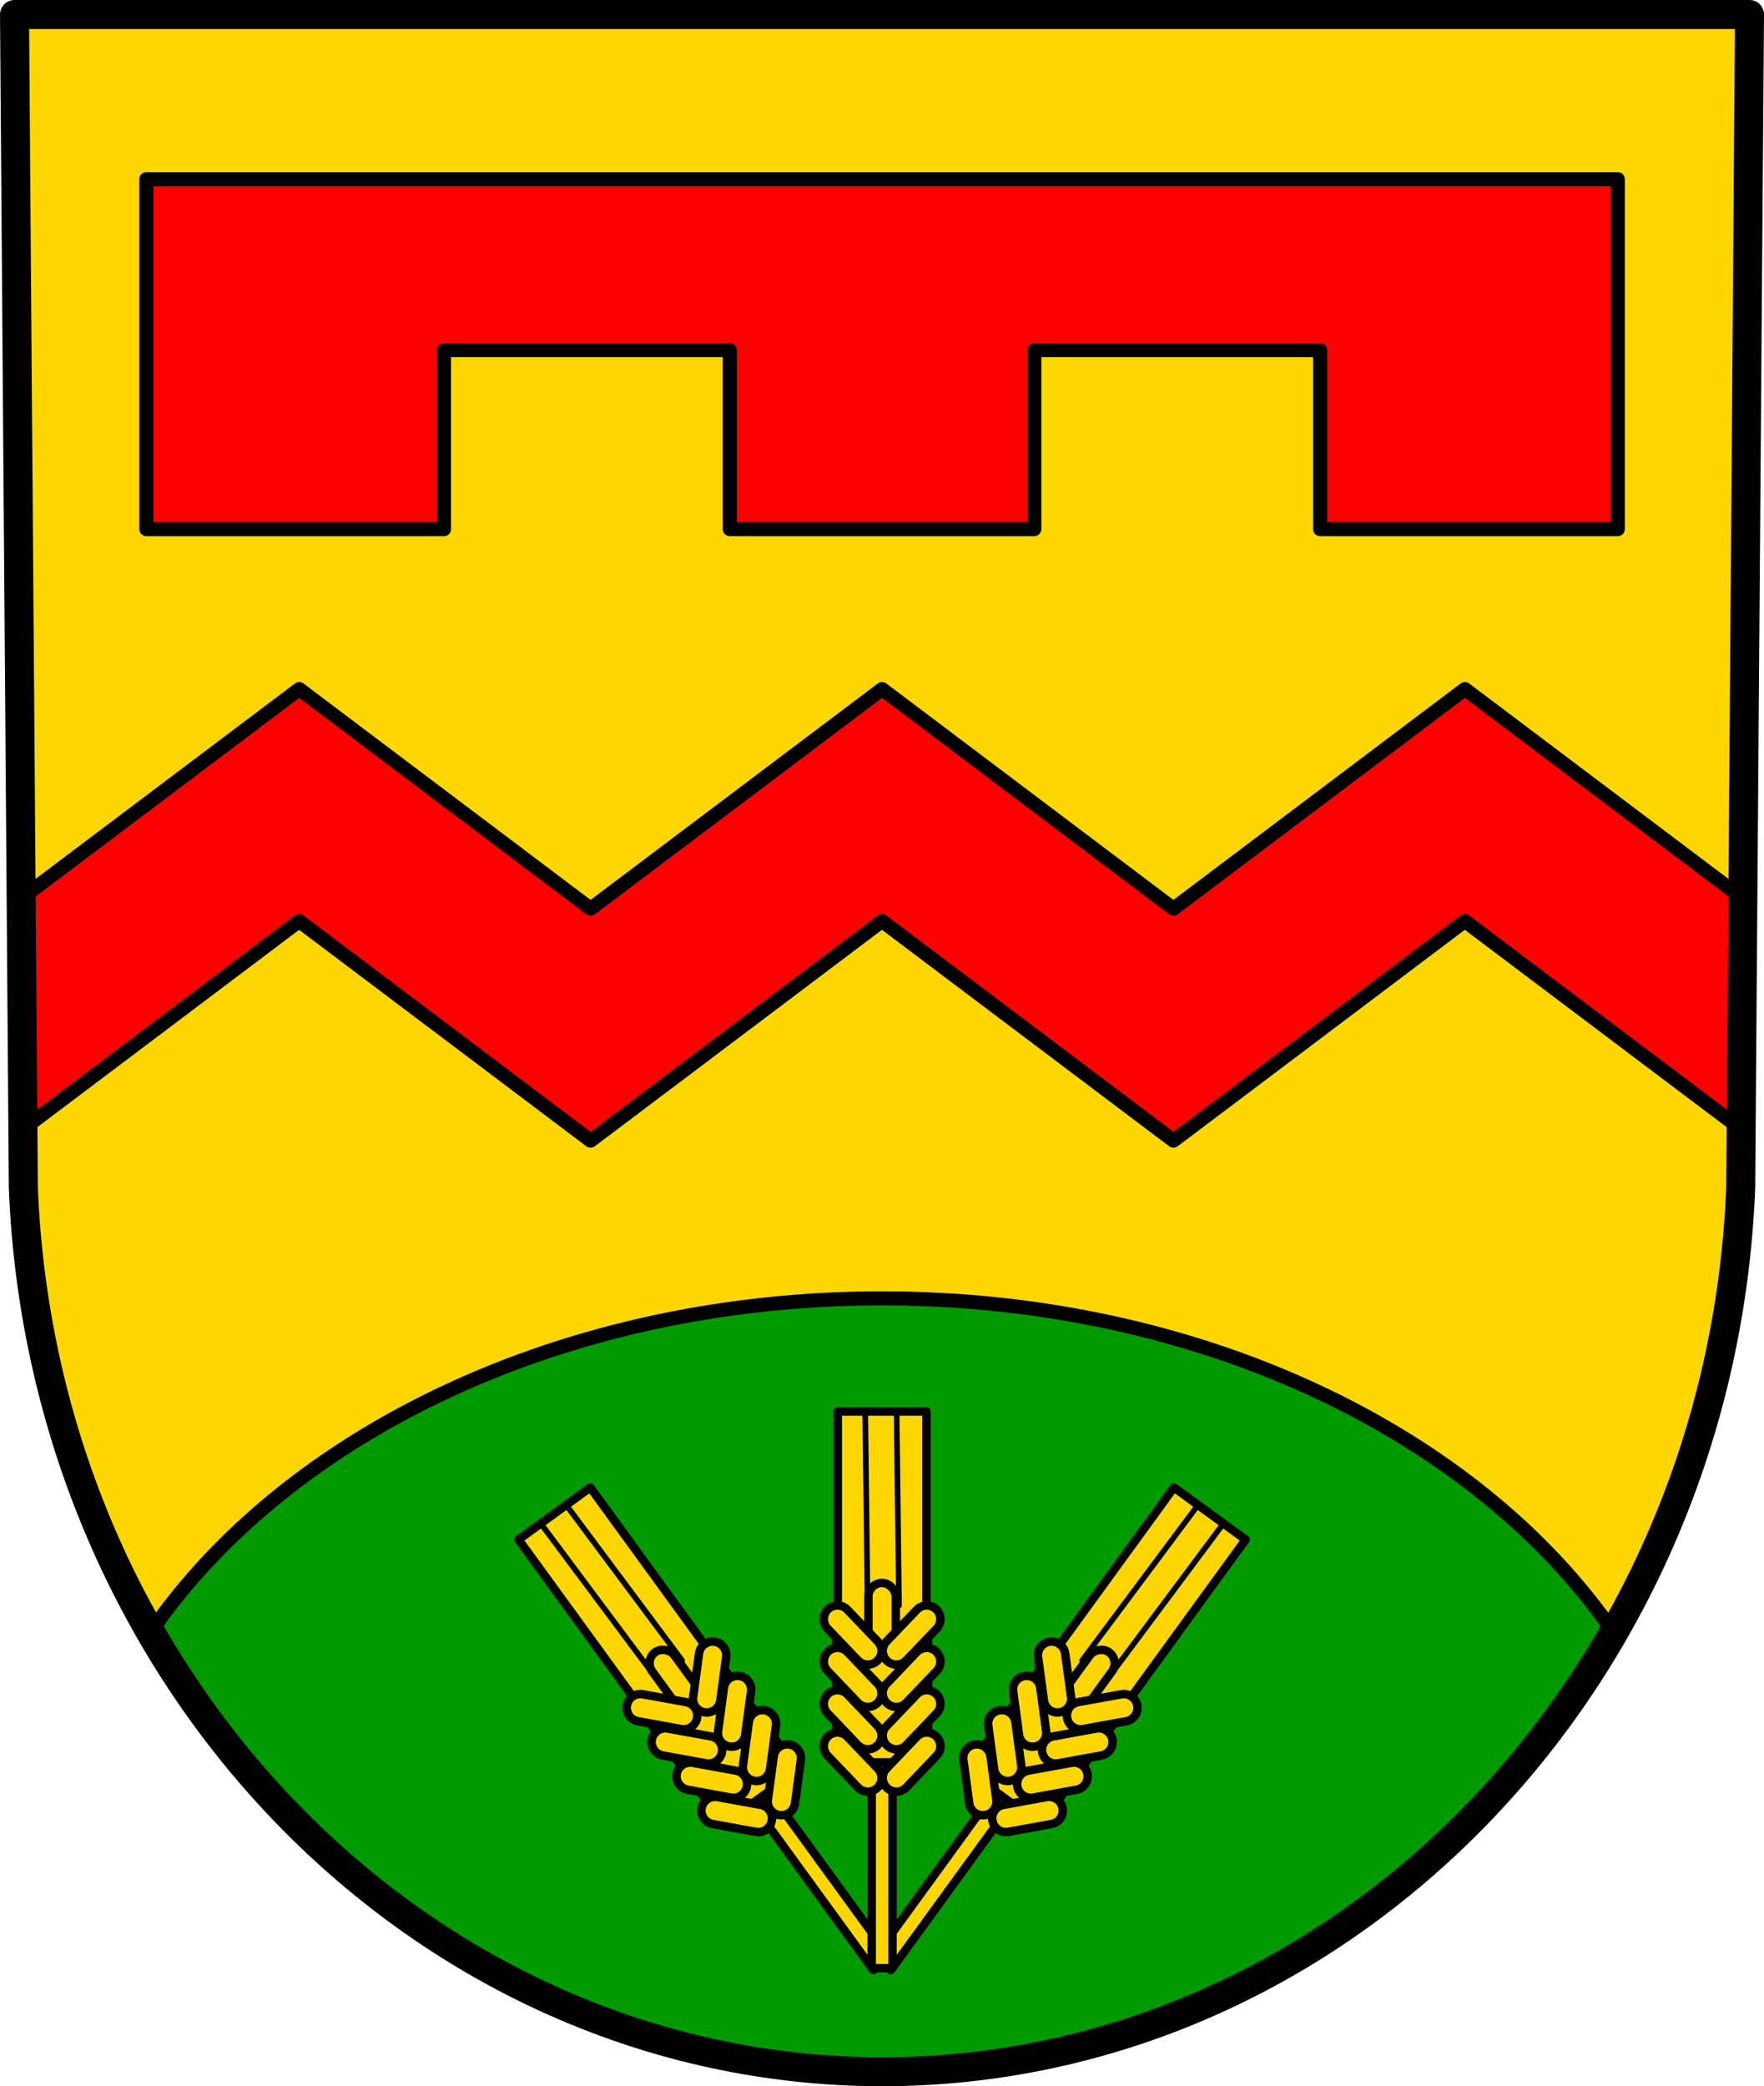 <?xml version="1.0" encoding="UTF-8" standalone="no"?>
<!-- Created with Inkscape (http://www.inkscape.org/) -->

<svg
   xmlns:dc="http://purl.org/dc/elements/1.1/"
   xmlns:cc="http://creativecommons.org/ns#"
   xmlns:rdf="http://www.w3.org/1999/02/22-rdf-syntax-ns#"
   xmlns:svg="http://www.w3.org/2000/svg"
   xmlns="http://www.w3.org/2000/svg"
   xmlns:sodipodi="http://sodipodi.sourceforge.net/DTD/sodipodi-0.dtd"
   xmlns:inkscape="http://www.inkscape.org/namespaces/inkscape"
   width="626.969"
   height="741.412"
   id="svg4467"
   version="1.1"
   inkscape:version="0.48.4 r9939"
   sodipodi:docname="DEU Basberg COA.svg">
  <defs
     id="defs4469">
    <inkscape:path-effect
       effect="spiro"
       id="path-effect5555"
       is_visible="true" />
    <inkscape:path-effect
       effect="spiro"
       id="path-effect5551"
       is_visible="true" />
    <inkscape:path-effect
       effect="spiro"
       id="path-effect5547"
       is_visible="true" />
    <inkscape:path-effect
       effect="spiro"
       id="path-effect4538-9"
       is_visible="true" />
    <inkscape:path-effect
       effect="spiro"
       id="path-effect4542-3"
       is_visible="true" />
    <inkscape:path-effect
       effect="spiro"
       id="path-effect4569-4"
       is_visible="true" />
    <inkscape:path-effect
       effect="spiro"
       id="path-effect4569-1-8"
       is_visible="true" />
    <inkscape:path-effect
       effect="spiro"
       id="path-effect4569-1-5-2"
       is_visible="true" />
    <inkscape:path-effect
       effect="spiro"
       id="path-effect4569-3-0"
       is_visible="true" />
    <inkscape:path-effect
       effect="spiro"
       id="path-effect4569-0-0"
       is_visible="true" />
    <inkscape:path-effect
       effect="spiro"
       id="path-effect4569-1-1-4"
       is_visible="true" />
    <inkscape:path-effect
       effect="spiro"
       id="path-effect4569-1-5-3-8"
       is_visible="true" />
    <inkscape:path-effect
       effect="spiro"
       id="path-effect4569-3-6-1"
       is_visible="true" />
    <inkscape:path-effect
       effect="spiro"
       id="path-effect4894-2"
       is_visible="true" />
    <inkscape:path-effect
       effect="spiro"
       id="path-effect4890-1"
       is_visible="true" />
    <inkscape:path-effect
       effect="spiro"
       id="path-effect4886-4"
       is_visible="true" />
    <inkscape:path-effect
       effect="spiro"
       id="path-effect4882-1"
       is_visible="true" />
    <inkscape:path-effect
       effect="spiro"
       id="path-effect4878-3"
       is_visible="true" />
    <inkscape:path-effect
       effect="spiro"
       id="path-effect4874-2"
       is_visible="true" />
    <inkscape:path-effect
       effect="spiro"
       id="path-effect4870-6"
       is_visible="true" />
    <inkscape:path-effect
       effect="spiro"
       id="path-effect4866-1"
       is_visible="true" />
    <inkscape:path-effect
       effect="spiro"
       id="path-effect4862-0"
       is_visible="true" />
    <inkscape:path-effect
       effect="spiro"
       id="path-effect5127-2"
       is_visible="true" />
    <inkscape:path-effect
       effect="spiro"
       id="path-effect4894-2-8-7"
       is_visible="true" />
    <inkscape:path-effect
       effect="spiro"
       id="path-effect4890-1-9-7"
       is_visible="true" />
    <inkscape:path-effect
       effect="spiro"
       id="path-effect4886-4-7-1"
       is_visible="true" />
    <inkscape:path-effect
       effect="spiro"
       id="path-effect4882-1-0-2"
       is_visible="true" />
    <inkscape:path-effect
       effect="spiro"
       id="path-effect4878-3-6-9"
       is_visible="true" />
    <inkscape:path-effect
       effect="spiro"
       id="path-effect4874-2-8-3"
       is_visible="true" />
    <inkscape:path-effect
       effect="spiro"
       id="path-effect4870-6-1-5"
       is_visible="true" />
    <inkscape:path-effect
       effect="spiro"
       id="path-effect4866-1-0-1"
       is_visible="true" />
    <inkscape:path-effect
       effect="spiro"
       id="path-effect5127-2-8-1"
       is_visible="true" />
    <inkscape:path-effect
       effect="spiro"
       id="path-effect5555-3"
       is_visible="true" />
    <inkscape:path-effect
       effect="spiro"
       id="path-effect5551-4"
       is_visible="true" />
    <inkscape:path-effect
       effect="spiro"
       id="path-effect5547-1"
       is_visible="true" />
    <inkscape:path-effect
       effect="spiro"
       id="path-effect4538-9-1"
       is_visible="true" />
    <inkscape:path-effect
       effect="spiro"
       id="path-effect4542-3-3"
       is_visible="true" />
    <inkscape:path-effect
       effect="spiro"
       id="path-effect4569-4-8"
       is_visible="true" />
    <inkscape:path-effect
       effect="spiro"
       id="path-effect4569-1-8-7"
       is_visible="true" />
    <inkscape:path-effect
       effect="spiro"
       id="path-effect4569-1-5-2-4"
       is_visible="true" />
    <inkscape:path-effect
       effect="spiro"
       id="path-effect4569-3-0-2"
       is_visible="true" />
    <inkscape:path-effect
       effect="spiro"
       id="path-effect4569-0-0-7"
       is_visible="true" />
    <inkscape:path-effect
       effect="spiro"
       id="path-effect4569-1-1-4-7"
       is_visible="true" />
    <inkscape:path-effect
       effect="spiro"
       id="path-effect4569-1-5-3-8-9"
       is_visible="true" />
    <inkscape:path-effect
       effect="spiro"
       id="path-effect4569-3-6-1-3"
       is_visible="true" />
    <inkscape:path-effect
       effect="spiro"
       id="path-effect4894-2-1"
       is_visible="true" />
    <inkscape:path-effect
       effect="spiro"
       id="path-effect4890-1-9"
       is_visible="true" />
    <inkscape:path-effect
       effect="spiro"
       id="path-effect4886-4-8"
       is_visible="true" />
    <inkscape:path-effect
       effect="spiro"
       id="path-effect4882-1-6"
       is_visible="true" />
    <inkscape:path-effect
       effect="spiro"
       id="path-effect4878-3-5"
       is_visible="true" />
    <inkscape:path-effect
       effect="spiro"
       id="path-effect4874-2-0"
       is_visible="true" />
    <inkscape:path-effect
       effect="spiro"
       id="path-effect4870-6-2"
       is_visible="true" />
    <inkscape:path-effect
       effect="spiro"
       id="path-effect4866-1-8"
       is_visible="true" />
    <inkscape:path-effect
       effect="spiro"
       id="path-effect4862-0-6"
       is_visible="true" />
    <inkscape:path-effect
       effect="spiro"
       id="path-effect5127-2-0"
       is_visible="true" />
    <inkscape:path-effect
       effect="spiro"
       id="path-effect4894-2-8-7-2"
       is_visible="true" />
    <inkscape:path-effect
       effect="spiro"
       id="path-effect4890-1-9-7-4"
       is_visible="true" />
    <inkscape:path-effect
       effect="spiro"
       id="path-effect4886-4-7-1-8"
       is_visible="true" />
    <inkscape:path-effect
       effect="spiro"
       id="path-effect4882-1-0-2-6"
       is_visible="true" />
    <inkscape:path-effect
       effect="spiro"
       id="path-effect4878-3-6-9-5"
       is_visible="true" />
    <inkscape:path-effect
       effect="spiro"
       id="path-effect4874-2-8-3-0"
       is_visible="true" />
    <inkscape:path-effect
       effect="spiro"
       id="path-effect4870-6-1-5-9"
       is_visible="true" />
    <inkscape:path-effect
       effect="spiro"
       id="path-effect4866-1-0-1-0"
       is_visible="true" />
    <inkscape:path-effect
       effect="spiro"
       id="path-effect5127-2-8-1-0"
       is_visible="true" />
  </defs>
  <sodipodi:namedview
     id="base"
     pagecolor="#ffffff"
     bordercolor="#666666"
     borderopacity="1.0"
     inkscape:pageopacity="0.0"
     inkscape:pageshadow="2"
     inkscape:zoom="1.1316094"
     inkscape:cx="313.48741"
     inkscape:cy="370.70557"
     inkscape:document-units="px"
     inkscape:current-layer="layer1"
     showgrid="false"
     inkscape:window-width="1920"
     inkscape:window-height="1054"
     inkscape:window-x="-4"
     inkscape:window-y="-4"
     inkscape:window-maximized="1"
     fit-margin-top="0"
     fit-margin-left="0"
     fit-margin-right="0"
     fit-margin-bottom="0"
     inkscape:snap-midpoints="true"
     inkscape:snap-smooth-nodes="true"
     inkscape:object-nodes="true"
     inkscape:snap-nodes="false"
     inkscape:object-paths="true" />
  <g
     inkscape:label="Ebene 1"
     inkscape:groupmode="layer"
     id="layer1"
     transform="translate(-55.593,-50.525)">
    <path
       style="fill:#ffd700;fill-opacity:1;stroke:none"
       inkscape:connector-curvature="0"
       d="M 677.406,55.677 674.279,472.496 C 667.454,647.828 532.61,786.689 369.081,786.787 205.699,786.572 70.804,647.661 63.883,472.496 L 60.755,55.677 h 308.318 z"
       id="path10563-0-6-9-16-5"
       sodipodi:nodetypes="ccccccc" />
    <path
       style="fill:#009900;stroke:#000000;stroke-width:5;stroke-linecap:round;stroke-linejoin:round;stroke-miterlimit:4;stroke-opacity:1;stroke-dasharray:none;fill-opacity:1"
       d="M 313.5 461.406 C 200.271 461.406 102.062 509.577 53.5 580.031 C 107.489 673.783 204.106 736.106 313.5 736.25 C 422.978 736.184 519.571 673.914 573.531 580.156 C 524.997 509.64 426.79 461.406 313.5 461.406 z "
       transform="translate(55.593,50.525)"
       id="path5709" />
    <path
       style="fill:#ff0000;stroke:#000000;stroke-width:5;stroke-linecap:round;stroke-linejoin:round;stroke-miterlimit:4;stroke-opacity:1;stroke-dasharray:none;stroke-dashoffset:3.118;fill-opacity:1"
       d="M 52 63.688 L 52 188.031 L 157.812 188.031 L 157.812 124.438 L 259.375 124.438 L 259.375 188.031 L 367.625 188.031 L 367.625 124.438 L 469.188 124.438 L 469.188 188.031 L 575 188.031 L 575 63.688 L 52 63.688 z M 106.344 244.875 L 7.5 319.344 L 8.125 401.312 L 106.312 327.312 L 209.906 405.375 L 313.469 327.312 L 417.062 405.375 L 520.625 327.312 L 618.844 401.312 L 619.469 319.344 L 520.656 244.875 L 417.062 322.938 L 313.5 244.875 L 209.906 322.938 L 106.344 244.875 z "
       transform="translate(55.593,50.525)"
       id="rect5730" />
    <path
       style="fill:none;stroke:#000000;stroke-width:10.312;stroke-linecap:round;stroke-linejoin:round;stroke-miterlimit:4;stroke-opacity:1;stroke-dasharray:none"
       inkscape:connector-curvature="0"
       d="M 677.406,55.677 674.279,472.496 C 667.454,647.828 532.61,786.689 369.081,786.787 205.699,786.572 70.804,647.661 63.883,472.496 L 60.755,55.677 h 308.318 z"
       id="path10563-0-6-9-16"
       sodipodi:nodetypes="ccccccc" />
    <g
       id="g6196"
       transform="translate(715.17,0)">
      <g
         id="g6088-9"
         transform="matrix(0.809,-0.588,0.588,0.809,-1085.803,358.747)">
        <rect
           style="fill:#ffd700;fill-opacity:1;stroke:#000000;stroke-width:3;stroke-linecap:round;stroke-linejoin:round;stroke-miterlimit:4;stroke-opacity:1;stroke-dasharray:none;stroke-dashoffset:3.118"
           id="rect6031-9"
           width="31.5"
           height="111.213"
           x="353.359"
           y="552.159" />
        <path
           style="fill:#ffd700;fill-opacity:1;stroke:#000000;stroke-width:2;stroke-linecap:round;stroke-linejoin:round;stroke-miterlimit:4;stroke-opacity:1;stroke-dasharray:none;stroke-dashoffset:3.118"
           d="m 296.688,571.625 0,55.375 33.656,0 0,-55.281 -12.219,13.969 -10.375,0.688 -11.062,-14.75 z"
           transform="translate(55.593,50.525)"
           id="rect6057-8"
           inkscape:connector-curvature="0" />
        <rect
           style="fill:#ffd700;fill-opacity:1;stroke:#000000;stroke-width:3;stroke-linecap:round;stroke-linejoin:round;stroke-miterlimit:4;stroke-opacity:1;stroke-dasharray:none;stroke-dashoffset:3.118"
           id="rect5895-1"
           width="7.383"
           height="73.159"
           x="365.418"
           y="676.83" />
        <rect
           style="fill:#ffd700;fill-opacity:1;stroke:#000000;stroke-width:3;stroke-linecap:round;stroke-linejoin:round;stroke-miterlimit:4;stroke-opacity:1;stroke-dasharray:none;stroke-dashoffset:3.118"
           id="rect5926-8"
           width="9.732"
           height="25.337"
           x="364.243"
           y="613.068"
           ry="4.866"
           rx="4.866" />
        <path
           style="fill:#ffd700;fill-opacity:1;stroke:#000000;stroke-width:3;stroke-linecap:round;stroke-linejoin:round;stroke-miterlimit:4;stroke-opacity:1;stroke-dasharray:none;stroke-dashoffset:3.118"
           d="m 353.359,621.088 c -1.244,-0.029 -2.494,0.413 -3.469,1.344 -1.95,1.862 -2.018,4.925 -0.156,6.875 l 10.781,11.281 c 1.862,1.95 4.925,2.018 6.875,0.156 1.95,-1.862 2.018,-4.925 0.156,-6.875 l -10.781,-11.281 c -0.931,-0.975 -2.163,-1.471 -3.406,-1.5 z m 31.5,0 c -1.244,0.029 -2.475,0.525 -3.406,1.5 l -10.781,11.281 c -1.862,1.95 -1.793,5.013 0.156,6.875 1.95,1.862 5.013,1.793 6.875,-0.156 l 10.781,-11.281 c 1.862,-1.95 1.793,-5.013 -0.156,-6.875 -0.975,-0.931 -2.225,-1.372 -3.469,-1.344 z"
           id="rect5926-7-2"
           inkscape:connector-curvature="0" />
        <path
           inkscape:connector-curvature="0"
           style="fill:#ffd700;fill-opacity:1;stroke:#000000;stroke-width:3;stroke-linecap:round;stroke-linejoin:round;stroke-miterlimit:4;stroke-opacity:1;stroke-dasharray:none;stroke-dashoffset:3.118"
           d="m 353.359,636.137 c -1.244,-0.029 -2.494,0.413 -3.469,1.344 -1.95,1.862 -2.018,4.925 -0.156,6.875 l 10.781,11.281 c 1.862,1.95 4.925,2.018 6.875,0.156 1.95,-1.862 2.018,-4.925 0.156,-6.875 l -10.781,-11.281 c -0.931,-0.975 -2.163,-1.471 -3.406,-1.5 z m 31.5,0 c -1.244,0.029 -2.475,0.525 -3.406,1.5 l -10.781,11.281 c -1.862,1.95 -1.793,5.013 0.156,6.875 1.95,1.862 5.013,1.793 6.875,-0.156 l 10.781,-11.281 c 1.862,-1.95 1.793,-5.013 -0.156,-6.875 -0.975,-0.931 -2.225,-1.372 -3.469,-1.344 z"
           id="rect5926-7-7-6" />
        <path
           inkscape:connector-curvature="0"
           style="fill:#ffd700;fill-opacity:1;stroke:#000000;stroke-width:3;stroke-linecap:round;stroke-linejoin:round;stroke-miterlimit:4;stroke-opacity:1;stroke-dasharray:none;stroke-dashoffset:3.118"
           d="m 353.359,651.187 c -1.244,-0.029 -2.494,0.413 -3.469,1.344 -1.95,1.862 -2.018,4.925 -0.156,6.875 l 10.781,11.281 c 1.862,1.95 4.925,2.018 6.875,0.156 1.95,-1.862 2.018,-4.925 0.156,-6.875 l -10.781,-11.281 c -0.931,-0.975 -2.163,-1.471 -3.406,-1.5 z m 31.5,0 c -1.244,0.029 -2.475,0.525 -3.406,1.5 l -10.781,11.281 c -1.862,1.95 -1.793,5.013 0.156,6.875 1.95,1.862 5.013,1.793 6.875,-0.156 l 10.781,-11.281 c 1.862,-1.95 1.793,-5.013 -0.156,-6.875 -0.975,-0.931 -2.225,-1.372 -3.469,-1.344 z"
           id="rect5926-7-7-7-6" />
        <path
           inkscape:connector-curvature="0"
           style="fill:#ffd700;fill-opacity:1;stroke:#000000;stroke-width:3;stroke-linecap:round;stroke-linejoin:round;stroke-miterlimit:4;stroke-opacity:1;stroke-dasharray:none;stroke-dashoffset:3.118"
           d="m 353.359,666.237 c -1.244,-0.029 -2.494,0.413 -3.469,1.344 -1.95,1.862 -2.018,4.925 -0.156,6.875 l 10.781,11.281 c 1.862,1.95 4.925,2.018 6.875,0.156 1.95,-1.862 2.018,-4.925 0.156,-6.875 l -10.781,-11.281 c -0.931,-0.975 -2.163,-1.471 -3.406,-1.5 z m 31.5,0 c -1.244,0.029 -2.475,0.525 -3.406,1.5 l -10.781,11.281 c -1.862,1.95 -1.793,5.013 0.156,6.875 1.95,1.862 5.013,1.793 6.875,-0.156 l 10.781,-11.281 c 1.862,-1.95 1.793,-5.013 -0.156,-6.875 -0.975,-0.931 -2.225,-1.372 -3.469,-1.344 z"
           id="rect5926-7-7-3-0" />
        <path
           style="fill:#ffd700;fill-opacity:1;stroke:#000000;stroke-width:2;stroke-linecap:round;stroke-linejoin:miter;stroke-miterlimit:4;stroke-opacity:1;stroke-dasharray:none"
           d="m 363.105,552.159 0.839,68.929"
           id="path6033-3"
           inkscape:connector-curvature="0" />
        <path
           style="fill:#ffd700;fill-opacity:1;stroke:#000000;stroke-width:2;stroke-linecap:round;stroke-linejoin:miter;stroke-miterlimit:4;stroke-opacity:1;stroke-dasharray:none"
           d="m 374.274,552.159 0.839,68.929"
           id="path6033-5-8"
           inkscape:connector-curvature="0" />
      </g>
      <g
         id="g6088-9-0"
         transform="matrix(-0.809,-0.588,-0.588,0.809,393.682,358.747)">
        <rect
           style="fill:#ffd700;fill-opacity:1;stroke:#000000;stroke-width:3;stroke-linecap:round;stroke-linejoin:round;stroke-miterlimit:4;stroke-opacity:1;stroke-dasharray:none;stroke-dashoffset:3.118"
           id="rect6031-9-1"
           width="31.5"
           height="111.213"
           x="353.359"
           y="552.159" />
        <path
           style="fill:#ffd700;fill-opacity:1;stroke:#000000;stroke-width:2;stroke-linecap:round;stroke-linejoin:round;stroke-miterlimit:4;stroke-opacity:1;stroke-dasharray:none;stroke-dashoffset:3.118"
           d="m 296.688,571.625 0,55.375 33.656,0 0,-55.281 -12.219,13.969 -10.375,0.688 -11.062,-14.75 z"
           transform="translate(55.593,50.525)"
           id="rect6057-8-2"
           inkscape:connector-curvature="0" />
        <rect
           style="fill:#ffd700;fill-opacity:1;stroke:#000000;stroke-width:3;stroke-linecap:round;stroke-linejoin:round;stroke-miterlimit:4;stroke-opacity:1;stroke-dasharray:none;stroke-dashoffset:3.118"
           id="rect5895-1-5"
           width="7.383"
           height="73.159"
           x="365.418"
           y="676.83" />
        <rect
           style="fill:#ffd700;fill-opacity:1;stroke:#000000;stroke-width:3;stroke-linecap:round;stroke-linejoin:round;stroke-miterlimit:4;stroke-opacity:1;stroke-dasharray:none;stroke-dashoffset:3.118"
           id="rect5926-8-0"
           width="9.732"
           height="25.337"
           x="364.243"
           y="613.068"
           ry="4.866"
           rx="4.866" />
        <path
           style="fill:#ffd700;fill-opacity:1;stroke:#000000;stroke-width:3;stroke-linecap:round;stroke-linejoin:round;stroke-miterlimit:4;stroke-opacity:1;stroke-dasharray:none;stroke-dashoffset:3.118"
           d="m 353.359,621.088 c -1.244,-0.029 -2.494,0.413 -3.469,1.344 -1.95,1.862 -2.018,4.925 -0.156,6.875 l 10.781,11.281 c 1.862,1.95 4.925,2.018 6.875,0.156 1.95,-1.862 2.018,-4.925 0.156,-6.875 l -10.781,-11.281 c -0.931,-0.975 -2.163,-1.471 -3.406,-1.5 z m 31.5,0 c -1.244,0.029 -2.475,0.525 -3.406,1.5 l -10.781,11.281 c -1.862,1.95 -1.793,5.013 0.156,6.875 1.95,1.862 5.013,1.793 6.875,-0.156 l 10.781,-11.281 c 1.862,-1.95 1.793,-5.013 -0.156,-6.875 -0.975,-0.931 -2.225,-1.372 -3.469,-1.344 z"
           id="rect5926-7-2-9"
           inkscape:connector-curvature="0" />
        <path
           inkscape:connector-curvature="0"
           style="fill:#ffd700;fill-opacity:1;stroke:#000000;stroke-width:3;stroke-linecap:round;stroke-linejoin:round;stroke-miterlimit:4;stroke-opacity:1;stroke-dasharray:none;stroke-dashoffset:3.118"
           d="m 353.359,636.137 c -1.244,-0.029 -2.494,0.413 -3.469,1.344 -1.95,1.862 -2.018,4.925 -0.156,6.875 l 10.781,11.281 c 1.862,1.95 4.925,2.018 6.875,0.156 1.95,-1.862 2.018,-4.925 0.156,-6.875 l -10.781,-11.281 c -0.931,-0.975 -2.163,-1.471 -3.406,-1.5 z m 31.5,0 c -1.244,0.029 -2.475,0.525 -3.406,1.5 l -10.781,11.281 c -1.862,1.95 -1.793,5.013 0.156,6.875 1.95,1.862 5.013,1.793 6.875,-0.156 l 10.781,-11.281 c 1.862,-1.95 1.793,-5.013 -0.156,-6.875 -0.975,-0.931 -2.225,-1.372 -3.469,-1.344 z"
           id="rect5926-7-7-6-4" />
        <path
           inkscape:connector-curvature="0"
           style="fill:#ffd700;fill-opacity:1;stroke:#000000;stroke-width:3;stroke-linecap:round;stroke-linejoin:round;stroke-miterlimit:4;stroke-opacity:1;stroke-dasharray:none;stroke-dashoffset:3.118"
           d="m 353.359,651.187 c -1.244,-0.029 -2.494,0.413 -3.469,1.344 -1.95,1.862 -2.018,4.925 -0.156,6.875 l 10.781,11.281 c 1.862,1.95 4.925,2.018 6.875,0.156 1.95,-1.862 2.018,-4.925 0.156,-6.875 l -10.781,-11.281 c -0.931,-0.975 -2.163,-1.471 -3.406,-1.5 z m 31.5,0 c -1.244,0.029 -2.475,0.525 -3.406,1.5 l -10.781,11.281 c -1.862,1.95 -1.793,5.013 0.156,6.875 1.95,1.862 5.013,1.793 6.875,-0.156 l 10.781,-11.281 c 1.862,-1.95 1.793,-5.013 -0.156,-6.875 -0.975,-0.931 -2.225,-1.372 -3.469,-1.344 z"
           id="rect5926-7-7-7-6-7" />
        <path
           inkscape:connector-curvature="0"
           style="fill:#ffd700;fill-opacity:1;stroke:#000000;stroke-width:3;stroke-linecap:round;stroke-linejoin:round;stroke-miterlimit:4;stroke-opacity:1;stroke-dasharray:none;stroke-dashoffset:3.118"
           d="m 353.359,666.237 c -1.244,-0.029 -2.494,0.413 -3.469,1.344 -1.95,1.862 -2.018,4.925 -0.156,6.875 l 10.781,11.281 c 1.862,1.95 4.925,2.018 6.875,0.156 1.95,-1.862 2.018,-4.925 0.156,-6.875 l -10.781,-11.281 c -0.931,-0.975 -2.163,-1.471 -3.406,-1.5 z m 31.5,0 c -1.244,0.029 -2.475,0.525 -3.406,1.5 l -10.781,11.281 c -1.862,1.95 -1.793,5.013 0.156,6.875 1.95,1.862 5.013,1.793 6.875,-0.156 l 10.781,-11.281 c 1.862,-1.95 1.793,-5.013 -0.156,-6.875 -0.975,-0.931 -2.225,-1.372 -3.469,-1.344 z"
           id="rect5926-7-7-3-0-8" />
        <path
           style="fill:#ffd700;fill-opacity:1;stroke:#000000;stroke-width:2;stroke-linecap:round;stroke-linejoin:miter;stroke-miterlimit:4;stroke-opacity:1;stroke-dasharray:none"
           d="m 363.105,552.159 0.839,68.929"
           id="path6033-3-3"
           inkscape:connector-curvature="0" />
        <path
           style="fill:#ffd700;fill-opacity:1;stroke:#000000;stroke-width:2;stroke-linecap:round;stroke-linejoin:miter;stroke-miterlimit:4;stroke-opacity:1;stroke-dasharray:none"
           d="m 374.274,552.159 0.839,68.929"
           id="path6033-5-8-5"
           inkscape:connector-curvature="0" />
      </g>
    </g>
    <g
       id="g6088">
      <rect
         y="552.159"
         x="353.359"
         height="111.213"
         width="31.5"
         id="rect6031"
         style="fill:#ffd700;fill-opacity:1;stroke:#000000;stroke-width:3;stroke-linecap:round;stroke-linejoin:round;stroke-miterlimit:4;stroke-opacity:1;stroke-dasharray:none;stroke-dashoffset:3.118" />
      <path
         id="rect6057"
         transform="translate(55.593,50.525)"
         d="M 296.688 571.625 L 296.688 627 L 330.344 627 L 330.344 571.719 L 318.125 585.688 L 307.75 586.375 L 296.688 571.625 z "
         style="fill:#ffd700;stroke:#000000;stroke-width:2;stroke-linecap:round;stroke-linejoin:round;stroke-miterlimit:4;stroke-opacity:1;stroke-dasharray:none;stroke-dashoffset:3.118;fill-opacity:1" />
      <rect
         y="676.83"
         x="365.418"
         height="73.159"
         width="7.383"
         id="rect5895"
         style="fill:#ffd700;stroke:#000000;stroke-width:3;stroke-linecap:round;stroke-linejoin:round;stroke-miterlimit:4;stroke-opacity:1;stroke-dasharray:none;stroke-dashoffset:3.118;fill-opacity:1" />
      <rect
         rx="4.866"
         ry="4.866"
         y="613.068"
         x="364.243"
         height="25.337"
         width="9.732"
         id="rect5926"
         style="fill:#ffd700;stroke:#000000;stroke-width:3;stroke-linecap:round;stroke-linejoin:round;stroke-miterlimit:4;stroke-opacity:1;stroke-dasharray:none;stroke-dashoffset:3.118;fill-opacity:1" />
      <path
         inkscape:connector-curvature="0"
         id="rect5926-7"
         d="m 353.359,621.088 c -1.244,-0.029 -2.494,0.413 -3.469,1.344 -1.95,1.862 -2.018,4.925 -0.156,6.875 l 10.781,11.281 c 1.862,1.95 4.925,2.018 6.875,0.156 1.95,-1.862 2.018,-4.925 0.156,-6.875 l -10.781,-11.281 c -0.931,-0.975 -2.163,-1.471 -3.406,-1.5 z m 31.5,0 c -1.244,0.029 -2.475,0.525 -3.406,1.5 l -10.781,11.281 c -1.862,1.95 -1.793,5.013 0.156,6.875 1.95,1.862 5.013,1.793 6.875,-0.156 l 10.781,-11.281 c 1.862,-1.95 1.793,-5.013 -0.156,-6.875 -0.975,-0.931 -2.225,-1.372 -3.469,-1.344 z"
         style="fill:#ffd700;stroke:#000000;stroke-width:3;stroke-linecap:round;stroke-linejoin:round;stroke-miterlimit:4;stroke-opacity:1;stroke-dasharray:none;stroke-dashoffset:3.118;fill-opacity:1" />
      <path
         id="rect5926-7-7"
         d="m 353.359,636.137 c -1.244,-0.029 -2.494,0.413 -3.469,1.344 -1.95,1.862 -2.018,4.925 -0.156,6.875 l 10.781,11.281 c 1.862,1.95 4.925,2.018 6.875,0.156 1.95,-1.862 2.018,-4.925 0.156,-6.875 l -10.781,-11.281 c -0.931,-0.975 -2.163,-1.471 -3.406,-1.5 z m 31.5,0 c -1.244,0.029 -2.475,0.525 -3.406,1.5 l -10.781,11.281 c -1.862,1.95 -1.793,5.013 0.156,6.875 1.95,1.862 5.013,1.793 6.875,-0.156 l 10.781,-11.281 c 1.862,-1.95 1.793,-5.013 -0.156,-6.875 -0.975,-0.931 -2.225,-1.372 -3.469,-1.344 z"
         style="fill:#ffd700;stroke:#000000;stroke-width:3;stroke-linecap:round;stroke-linejoin:round;stroke-miterlimit:4;stroke-opacity:1;stroke-dasharray:none;stroke-dashoffset:3.118;fill-opacity:1"
         inkscape:connector-curvature="0" />
      <path
         id="rect5926-7-7-7"
         d="m 353.359,651.187 c -1.244,-0.029 -2.494,0.413 -3.469,1.344 -1.95,1.862 -2.018,4.925 -0.156,6.875 l 10.781,11.281 c 1.862,1.95 4.925,2.018 6.875,0.156 1.95,-1.862 2.018,-4.925 0.156,-6.875 l -10.781,-11.281 c -0.931,-0.975 -2.163,-1.471 -3.406,-1.5 z m 31.5,0 c -1.244,0.029 -2.475,0.525 -3.406,1.5 l -10.781,11.281 c -1.862,1.95 -1.793,5.013 0.156,6.875 1.95,1.862 5.013,1.793 6.875,-0.156 l 10.781,-11.281 c 1.862,-1.95 1.793,-5.013 -0.156,-6.875 -0.975,-0.931 -2.225,-1.372 -3.469,-1.344 z"
         style="fill:#ffd700;stroke:#000000;stroke-width:3;stroke-linecap:round;stroke-linejoin:round;stroke-miterlimit:4;stroke-opacity:1;stroke-dasharray:none;stroke-dashoffset:3.118;fill-opacity:1"
         inkscape:connector-curvature="0" />
      <path
         id="rect5926-7-7-3"
         d="m 353.359,666.237 c -1.244,-0.029 -2.494,0.413 -3.469,1.344 -1.95,1.862 -2.018,4.925 -0.156,6.875 l 10.781,11.281 c 1.862,1.95 4.925,2.018 6.875,0.156 1.95,-1.862 2.018,-4.925 0.156,-6.875 l -10.781,-11.281 c -0.931,-0.975 -2.163,-1.471 -3.406,-1.5 z m 31.5,0 c -1.244,0.029 -2.475,0.525 -3.406,1.5 l -10.781,11.281 c -1.862,1.95 -1.793,5.013 0.156,6.875 1.95,1.862 5.013,1.793 6.875,-0.156 l 10.781,-11.281 c 1.862,-1.95 1.793,-5.013 -0.156,-6.875 -0.975,-0.931 -2.225,-1.372 -3.469,-1.344 z"
         style="fill:#ffd700;stroke:#000000;stroke-width:3;stroke-linecap:round;stroke-linejoin:round;stroke-miterlimit:4;stroke-opacity:1;stroke-dasharray:none;stroke-dashoffset:3.118;fill-opacity:1"
         inkscape:connector-curvature="0" />
      <path
         inkscape:connector-curvature="0"
         id="path6033"
         d="m 363.105,552.159 0.839,68.929"
         style="fill:#ffd700;stroke:#000000;stroke-width:2;stroke-linecap:round;stroke-linejoin:miter;stroke-miterlimit:4;stroke-opacity:1;stroke-dasharray:none;fill-opacity:1" />
      <path
         inkscape:connector-curvature="0"
         id="path6033-5"
         d="m 374.274,552.159 0.839,68.929"
         style="fill:#ffd700;stroke:#000000;stroke-width:2;stroke-linecap:round;stroke-linejoin:miter;stroke-miterlimit:4;stroke-opacity:1;stroke-dasharray:none;fill-opacity:1" />
    </g>
  </g>
</svg>
